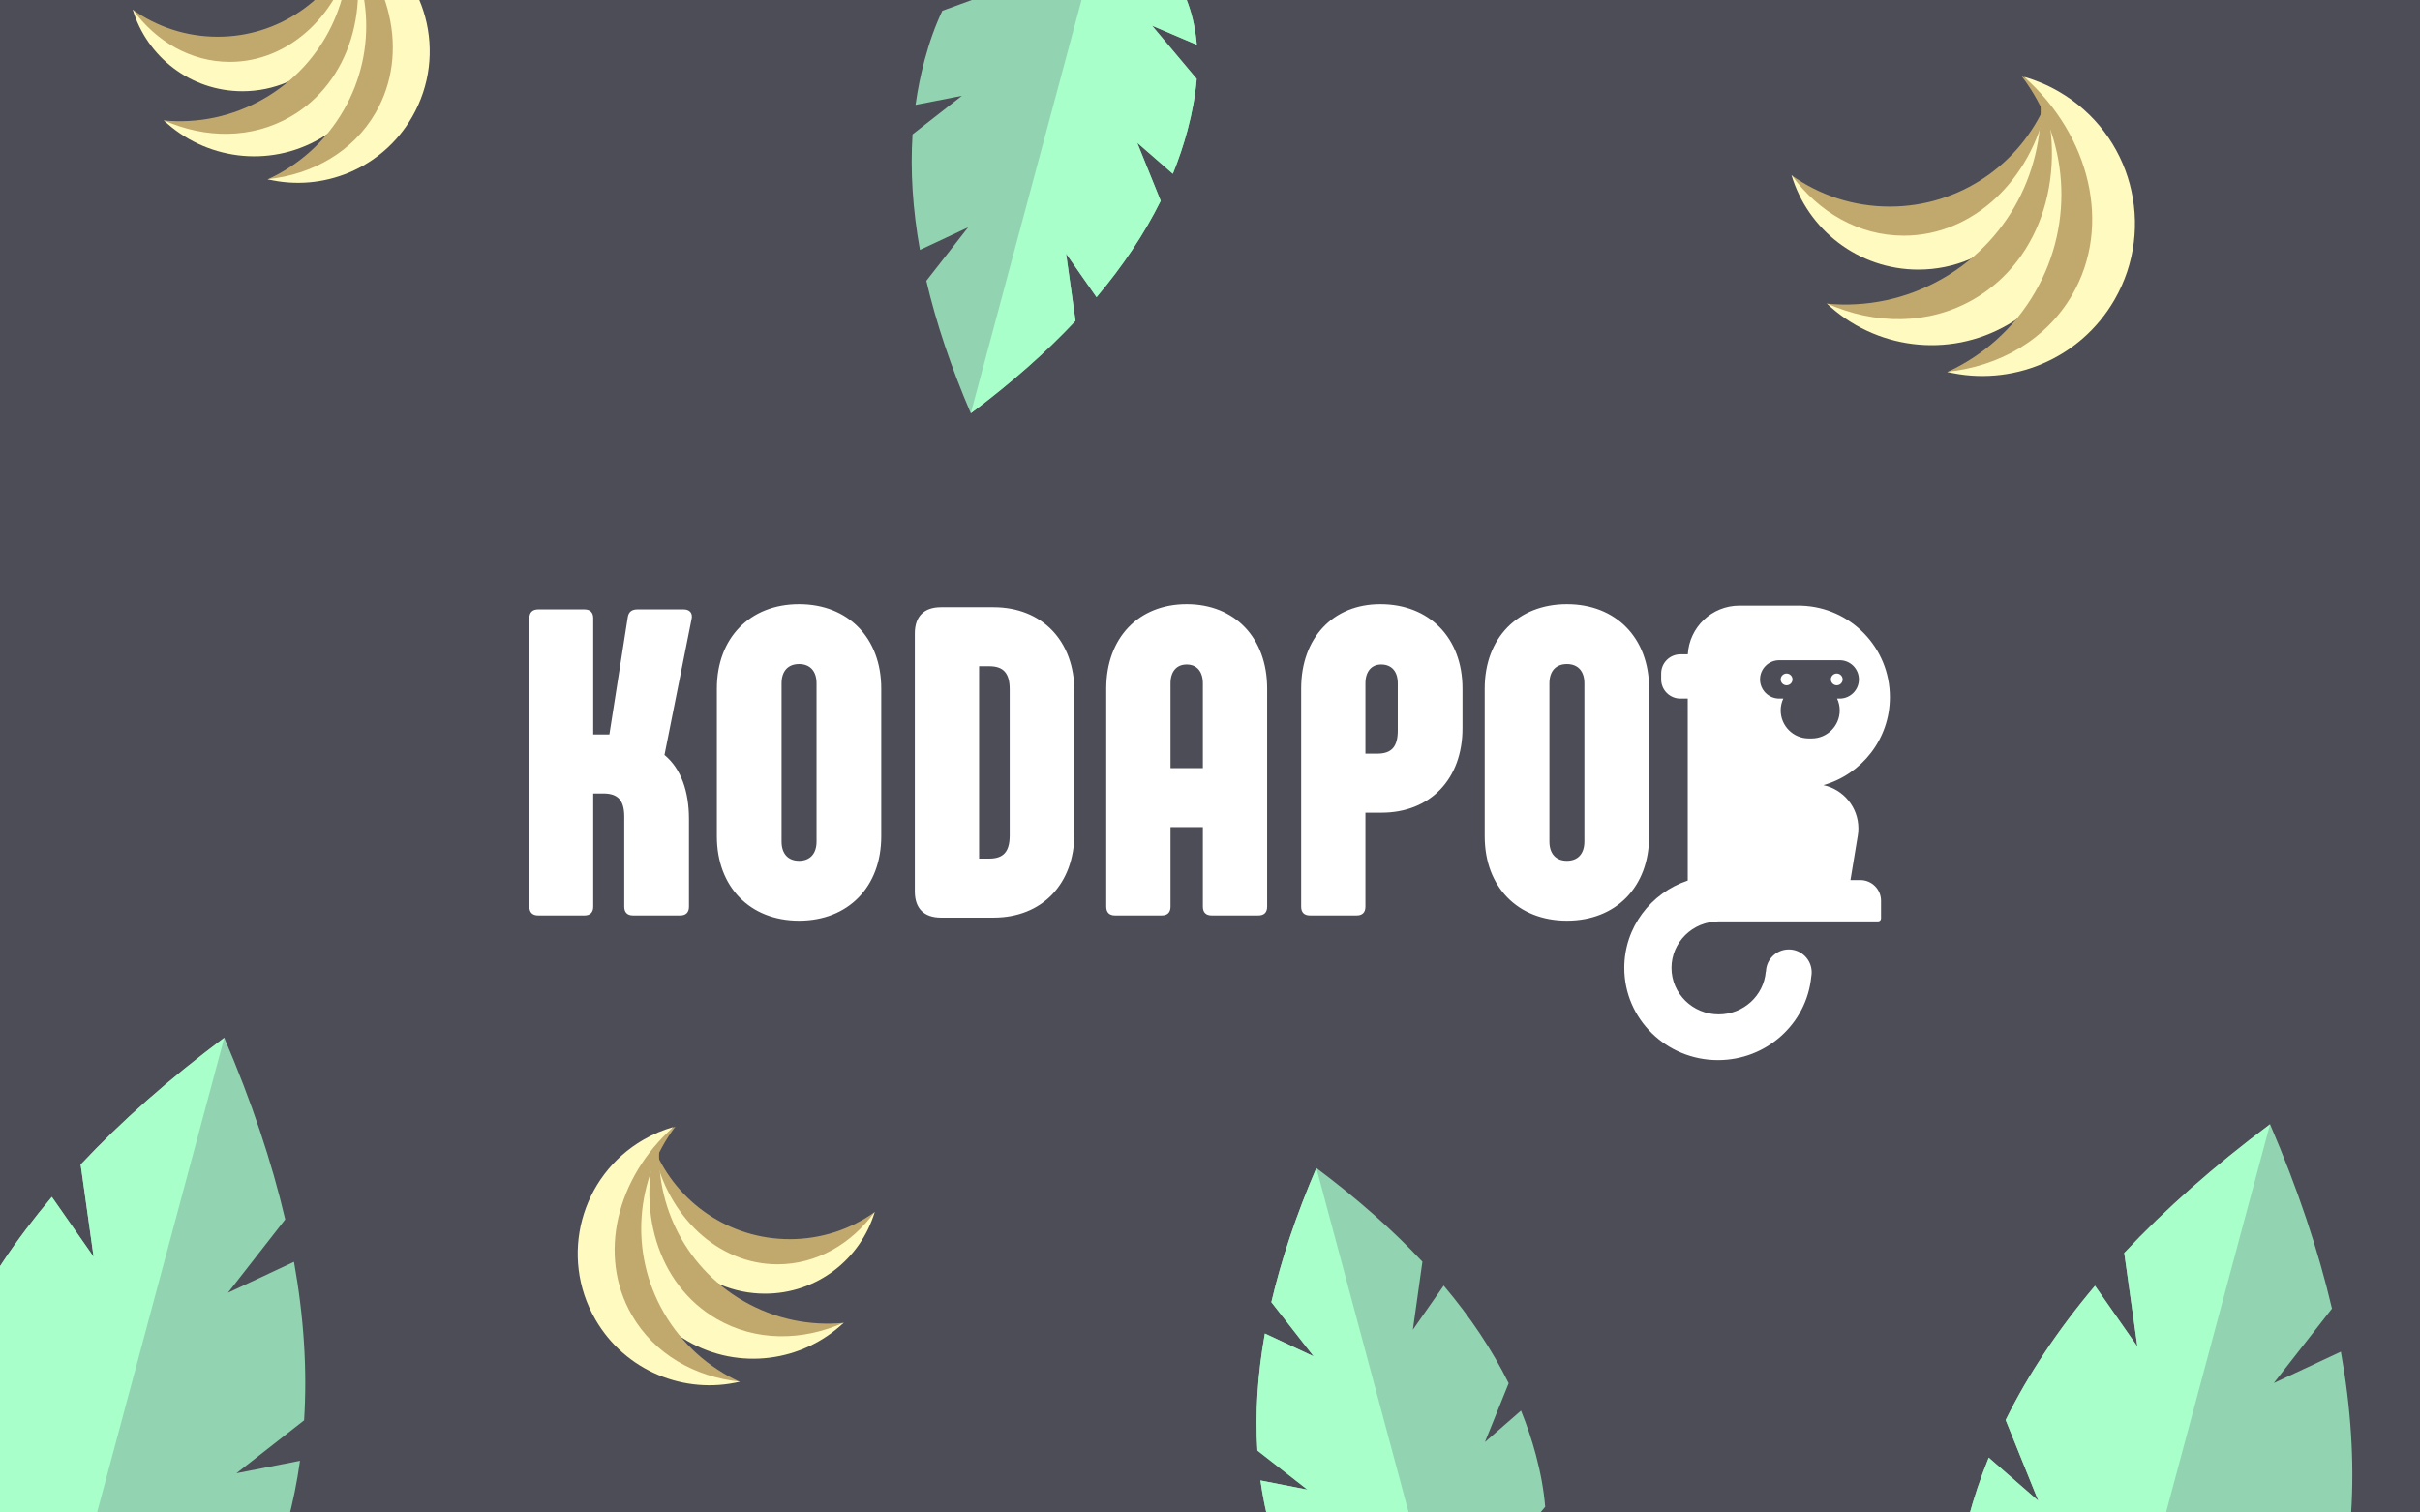 <?xml version="1.0" encoding="UTF-8"?>
<svg width="2880px" height="1800px" viewBox="0 0 2880 1800" version="1.1" xmlns="http://www.w3.org/2000/svg" xmlns:xlink="http://www.w3.org/1999/xlink">
    <!-- Generator: Sketch 48.2 (47327) - http://www.bohemiancoding.com/sketch -->
    <title>Desktop</title>
    <desc>Created with Sketch.</desc>
    <defs></defs>
    <g id="Page-1" stroke="none" stroke-width="1" fill="none" fill-rule="evenodd">
        <g id="Desktop">
            <rect id="Rectangle-4" fill="#4D4D58" x="0" y="0" width="2880" height="1800"></rect>
            <g id="leaf" transform="translate(2261, 1275)">
                <g transform="translate(330.196, 476.098) rotate(-345) translate(-330.196, -476.098) translate(104.412, 46.047)" id="Combined-Shape">
                    <path d="M73.981,242.069 L141.431,298.808 L97.487,195.307 C131.329,132.061 173.982,67.765 225.447,2.421 C276.911,67.765 319.564,132.061 353.406,195.307 L309.462,298.808 L376.912,242.069 C405.863,303.669 426.317,364.257 438.274,423.834 L375.797,506.719 L446.153,472.293 C449.313,497.745 450.893,523.009 450.893,548.085 C450.893,579.097 448.477,607.879 443.644,634.432 L349.333,700.451 L429.162,689.118 C396.987,778.685 329.081,835.291 225.447,858.936 C121.812,835.291 53.907,778.685 21.731,689.118 L101.561,700.451 L7.249,634.432 C2.416,607.879 0,579.097 0,548.085 C0,523.009 1.58,497.745 4.74,472.293 L75.096,506.719 L12.619,423.834 C24.576,364.257 45.03,303.669 73.981,242.069 Z" fill="#92D4B1"></path>
                    <path d="M225.447,2.421 L225.447,858.936 C121.812,835.291 53.907,778.685 21.731,689.118 L101.561,700.451 L7.249,634.432 C2.416,607.879 0,579.097 0,548.085 C0,523.009 1.58,497.745 4.74,472.293 L75.096,506.719 L12.619,423.834 C24.576,364.257 45.03,303.669 73.981,242.069 L141.431,298.808 L97.487,195.307 C131.329,132.061 173.982,67.765 225.447,2.421 Z" fill="#A8FFC9"></path>
                </g>
            </g>
            <g id="leaf" transform="translate(1647.035, 1690.282) rotate(-30) translate(-1647.035, -1690.282) translate(1407.024, 1344.245)">
                <g transform="translate(240.143, 346.435) rotate(-345) translate(-240.143, -346.435) translate(75.936, 33.507)" id="Combined-Shape">
                    <path d="M53.805,176.143 L102.859,217.429 L70.9,142.116 C95.512,96.095 126.533,49.31 163.961,1.762 C201.39,49.31 232.41,96.095 257.023,142.116 L225.063,217.429 L274.118,176.143 C295.173,220.966 310.049,265.053 318.745,308.405 L273.307,368.717 L324.475,343.666 C326.773,362.187 327.922,380.57 327.922,398.817 C327.922,421.383 326.165,442.326 322.65,461.648 L254.06,509.687 L312.118,501.44 C288.718,566.614 239.332,607.804 163.961,625.009 C88.59,607.804 39.205,566.614 15.804,501.44 L73.862,509.687 L5.272,461.648 C1.757,442.326 0,421.383 0,398.817 C0,380.57 1.149,362.187 3.447,343.666 L54.615,368.717 L9.178,308.405 C17.874,265.053 32.749,220.966 53.805,176.143 Z" fill="#92D4B1"></path>
                    <path d="M163.961,1.762 L163.961,625.009 C88.59,607.804 39.205,566.614 15.804,501.44 L73.862,509.687 L5.272,461.648 C1.757,442.326 0,421.383 0,398.817 C0,380.57 1.149,362.187 3.447,343.666 L54.615,368.717 L9.178,308.405 C17.874,265.053 32.749,220.966 53.805,176.143 L102.859,217.429 L70.9,142.116 C95.512,96.095 126.533,49.31 163.961,1.762 Z" fill="#A8FFC9"></path>
                </g>
            </g>
            <g id="leaf" transform="translate(1234.865, 195.5) rotate(-180) translate(-1234.865, -195.5) translate(998, -146)">
                <g transform="translate(237.141, 341.929) rotate(-345) translate(-237.141, -341.929) translate(74.987, 33.071)" id="Combined-Shape">
                    <path d="M53.132,173.852 L101.573,214.601 L70.013,140.268 C94.318,94.845 124.951,48.669 161.912,1.739 C198.872,48.669 229.505,94.845 253.81,140.268 L222.25,214.601 L270.691,173.852 C291.483,218.092 306.173,261.606 314.76,304.394 L269.891,363.921 L320.419,339.196 C322.689,357.476 323.823,375.621 323.823,393.63 C323.823,415.902 322.088,436.573 318.617,455.644 L250.884,503.058 L308.216,494.919 C285.109,559.245 236.34,599.899 161.912,616.88 C87.483,599.899 38.715,559.245 15.607,494.919 L72.939,503.058 L5.206,455.644 C1.735,436.573 0,415.902 0,393.63 C0,375.621 1.135,357.476 3.404,339.196 L53.933,363.921 L9.063,304.394 C17.65,261.606 32.34,218.092 53.132,173.852 Z" fill="#92D4B1"></path>
                    <path d="M161.912,1.739 L161.912,616.88 C87.483,599.899 38.715,559.245 15.607,494.919 L72.939,503.058 L5.206,455.644 C1.735,436.573 0,415.902 0,393.63 C0,375.621 1.135,357.476 3.404,339.196 L53.933,363.921 L9.063,304.394 C17.65,261.606 32.34,218.092 53.132,173.852 L101.573,214.601 L70.013,140.268 C94.318,94.845 124.951,48.669 161.912,1.739 Z" fill="#A8FFC9"></path>
                </g>
            </g>
            <g id="leaf" transform="translate(158, 1641.604) rotate(-360) translate(-158, -1641.604) translate(-167.025, 1173)">
                <g transform="translate(325.193, 469.089) rotate(-345) translate(-325.193, -469.089) translate(102.83, 45.37)" id="Combined-Shape">
                    <path d="M72.86,238.506 L139.288,294.409 L96.01,192.432 C129.339,130.117 171.346,66.768 222.031,2.386 C272.715,66.768 314.722,130.117 348.052,192.432 L304.773,294.409 L371.201,238.506 C399.714,299.198 419.858,358.895 431.633,417.594 L370.103,499.259 L439.394,465.34 C442.506,490.417 444.062,515.31 444.062,540.016 C444.062,570.571 441.682,598.93 436.922,625.092 L344.04,690.139 L422.66,678.973 C390.972,767.222 324.095,822.994 222.031,846.291 C119.966,822.994 53.09,767.222 21.402,678.973 L100.022,690.139 L7.139,625.092 C2.38,598.93 0,570.571 0,540.016 C0,515.31 1.556,490.417 4.668,465.34 L73.958,499.259 L12.428,417.594 C24.204,358.895 44.348,299.198 72.86,238.506 Z" fill="#92D4B1"></path>
                    <path d="M222.031,2.386 L222.031,846.291 C119.966,822.994 53.09,767.222 21.402,678.973 L100.022,690.139 L7.139,625.092 C2.38,598.93 0,570.571 0,540.016 C0,515.31 1.556,490.417 4.668,465.34 L73.958,499.259 L12.428,417.594 C24.204,358.895 44.348,299.198 72.86,238.506 L139.288,294.409 L96.01,192.432 C129.339,130.117 171.346,66.768 222.031,2.386 Z" fill="#A8FFC9"></path>
                </g>
            </g>
            <g id="bananas" transform="translate(68, -199)">
                <g id="banana" transform="translate(223.19, 221.434) scale(-1, 1) rotate(-45) translate(-223.19, -221.434) translate(66.613, 64.857)">
                    <g transform="translate(156.154, 156.92) rotate(-315) translate(-156.154, -156.92) translate(21.793, 70.654)">
                        <path d="M166.54,107.017 C204.191,107.017 239.059,95.098 267.575,74.827 C241.581,128.682 202.759,162.812 141.157,162.812 C65.95,162.812 9.965,111.662 5.509,37.139 C4.775,24.876 5.518,13.344 5.603,0.215 C32.064,62.968 94.158,107.017 166.54,107.017 Z" id="Combined-Shape-Copy" fill="#C1A96E"></path>
                        <path d="M152.074,136.945 C198.452,136.945 239.952,112.683 267.676,74.489 C250.969,130.793 198.836,171.862 137.11,171.862 C61.904,171.862 0.937,110.895 0.937,35.688 C0.937,24.169 2.367,12.983 5.06,2.3 C20.926,79.524 80.727,136.945 152.074,136.945 Z" id="Combined-Shape" fill="#FFFAC0"></path>
                    </g>
                </g>
                <g id="banana" transform="translate(266.049, 276.585) scale(-1, 1) rotate(-15) translate(-266.049, -276.585) translate(86.049, 96.585)">
                    <g transform="translate(179.602, 180.483) rotate(-315) translate(-179.602, -180.483) translate(25.065, 81.264)">
                        <path d="M191.547,123.087 C234.852,123.087 274.956,109.378 307.754,86.063 C277.856,148.005 233.205,187.26 162.353,187.26 C75.853,187.26 11.461,128.429 6.336,42.716 C5.492,28.611 6.347,15.348 6.445,0.247 C36.879,72.423 108.297,123.087 191.547,123.087 Z" id="Combined-Shape-Copy" fill="#C1A96E"></path>
                        <path d="M174.91,157.509 C228.252,157.509 275.983,129.603 307.87,85.675 C288.654,150.433 228.693,197.668 157.699,197.668 C71.199,197.668 1.077,127.547 1.077,41.047 C1.077,27.798 2.723,14.933 5.82,2.645 C24.068,91.465 92.849,157.509 174.91,157.509 Z" id="Combined-Shape" fill="#FFFAC0"></path>
                    </g>
                </g>
                <g id="banana" transform="translate(338.233, 285.928) scale(-1, 1) rotate(-345) translate(-338.233, -285.928) translate(158.233, 105.928)">
                    <g transform="translate(179.602, 180.483) rotate(-315) translate(-179.602, -180.483) translate(25.065, 81.264)">
                        <path d="M191.547,123.087 C234.852,123.087 274.956,109.378 307.754,86.063 C277.856,148.005 233.205,187.26 162.353,187.26 C75.853,187.26 11.461,128.429 6.336,42.716 C5.492,28.611 6.347,15.348 6.445,0.247 C36.879,72.423 108.297,123.087 191.547,123.087 Z" id="Combined-Shape-Copy" fill="#C1A96E"></path>
                        <path d="M174.91,157.509 C228.252,157.509 275.983,129.603 307.87,85.675 C288.654,150.433 228.693,197.668 157.699,197.668 C71.199,197.668 1.077,127.547 1.077,41.047 C1.077,27.798 2.723,14.933 5.82,2.645 C24.068,91.465 92.849,157.509 174.91,157.509 Z" id="Combined-Shape" fill="#FFFAC0"></path>
                    </g>
                </g>
            </g>
            <g id="bananas" transform="translate(2029.724, -35)">
                <g id="banana" transform="translate(256.251, 256.219) scale(-1, 1) rotate(-45) translate(-256.251, -256.219) translate(75.077, 75.045)">
                    <g transform="translate(180.6, 181.486) rotate(-315) translate(-180.6, -181.486) translate(25.205, 81.715)">
                        <path d="M192.611,123.771 C236.157,123.771 276.483,109.986 309.464,86.542 C279.4,148.827 234.5,188.3 163.255,188.3 C76.275,188.3 11.524,129.142 6.371,42.953 C5.523,28.77 6.382,15.433 6.481,0.248 C37.084,72.826 108.898,123.771 192.611,123.771 Z" id="Combined-Shape-Copy" fill="#C1A96E"></path>
                        <path d="M175.881,158.384 C229.52,158.384 277.516,130.323 309.58,86.151 C290.258,151.268 229.963,198.766 158.575,198.766 C71.595,198.766 1.083,128.255 1.083,41.275 C1.083,27.952 2.738,15.016 5.852,2.66 C24.202,91.974 93.364,158.384 175.881,158.384 Z" id="Combined-Shape" fill="#FFFAC0"></path>
                    </g>
                </g>
                <g id="banana" transform="translate(305.842, 320.034) scale(-1, 1) rotate(-15) translate(-305.842, -320.034) translate(97.566, 111.758)">
                    <g transform="translate(208.039, 209.06) rotate(-315) translate(-208.039, -209.06) translate(29.034, 94.13)">
                        <path d="M221.875,142.576 C272.037,142.576 318.49,126.696 356.482,99.69 C321.85,171.439 270.129,216.909 188.058,216.909 C87.863,216.909 13.275,148.763 7.339,49.479 C6.362,33.141 7.352,17.778 7.465,0.286 C42.718,83.89 125.444,142.576 221.875,142.576 Z" id="Combined-Shape-Copy" fill="#C1A96E"></path>
                        <path d="M202.604,182.448 C264.392,182.448 319.68,150.123 356.616,99.24 C334.358,174.251 264.902,228.966 182.668,228.966 C82.472,228.966 1.248,147.741 1.248,47.546 C1.248,32.199 3.154,17.297 6.741,3.064 C27.879,105.947 107.55,182.448 202.604,182.448 Z" id="Combined-Shape" fill="#FFFAC0"></path>
                    </g>
                </g>
                <g id="banana" transform="translate(389.365, 330.844) scale(-1, 1) rotate(-345) translate(-389.365, -330.844) translate(181.089, 122.568)">
                    <g transform="translate(208.039, 209.06) rotate(-315) translate(-208.039, -209.06) translate(29.034, 94.13)">
                        <path d="M221.875,142.576 C272.037,142.576 318.49,126.696 356.482,99.69 C321.85,171.439 270.129,216.909 188.058,216.909 C87.863,216.909 13.275,148.763 7.339,49.479 C6.362,33.141 7.352,17.778 7.465,0.286 C42.718,83.89 125.444,142.576 221.875,142.576 Z" id="Combined-Shape-Copy" fill="#C1A96E"></path>
                        <path d="M202.604,182.448 C264.392,182.448 319.68,150.123 356.616,99.24 C334.358,174.251 264.902,228.966 182.668,228.966 C82.472,228.966 1.248,147.741 1.248,47.546 C1.248,32.199 3.154,17.297 6.741,3.064 C27.879,105.947 107.55,182.448 202.604,182.448 Z" id="Combined-Shape" fill="#FFFAC0"></path>
                    </g>
                </g>
            </g>
            <g id="bananas" transform="translate(849.976, 1486.634) scale(-1, 1) translate(-849.976, -1486.634) translate(569, 1232)">
                <g id="banana" transform="translate(223.19, 221.434) scale(-1, 1) rotate(-45) translate(-223.19, -221.434) translate(66.613, 64.857)">
                    <g transform="translate(156.154, 156.92) rotate(-315) translate(-156.154, -156.92) translate(21.793, 70.654)">
                        <path d="M166.54,107.017 C204.191,107.017 239.059,95.098 267.575,74.827 C241.581,128.682 202.759,162.812 141.157,162.812 C65.95,162.812 9.965,111.662 5.509,37.139 C4.775,24.876 5.518,13.344 5.603,0.215 C32.064,62.968 94.158,107.017 166.54,107.017 Z" id="Combined-Shape-Copy" fill="#C1A96E"></path>
                        <path d="M152.074,136.945 C198.452,136.945 239.952,112.683 267.676,74.489 C250.969,130.793 198.836,171.862 137.11,171.862 C61.904,171.862 0.937,110.895 0.937,35.688 C0.937,24.169 2.367,12.983 5.06,2.3 C20.926,79.524 80.727,136.945 152.074,136.945 Z" id="Combined-Shape" fill="#FFFAC0"></path>
                    </g>
                </g>
                <g id="banana" transform="translate(266.049, 276.585) scale(-1, 1) rotate(-15) translate(-266.049, -276.585) translate(86.049, 96.585)">
                    <g transform="translate(179.602, 180.483) rotate(-315) translate(-179.602, -180.483) translate(25.065, 81.264)">
                        <path d="M191.547,123.087 C234.852,123.087 274.956,109.378 307.754,86.063 C277.856,148.005 233.205,187.26 162.353,187.26 C75.853,187.26 11.461,128.429 6.336,42.716 C5.492,28.611 6.347,15.348 6.445,0.247 C36.879,72.423 108.297,123.087 191.547,123.087 Z" id="Combined-Shape-Copy" fill="#C1A96E"></path>
                        <path d="M174.91,157.509 C228.252,157.509 275.983,129.603 307.87,85.675 C288.654,150.433 228.693,197.668 157.699,197.668 C71.199,197.668 1.077,127.547 1.077,41.047 C1.077,27.798 2.723,14.933 5.82,2.645 C24.068,91.465 92.849,157.509 174.91,157.509 Z" id="Combined-Shape" fill="#FFFAC0"></path>
                    </g>
                </g>
                <g id="banana" transform="translate(338.233, 285.928) scale(-1, 1) rotate(-345) translate(-338.233, -285.928) translate(158.233, 105.928)">
                    <g transform="translate(179.602, 180.483) rotate(-315) translate(-179.602, -180.483) translate(25.065, 81.264)">
                        <path d="M191.547,123.087 C234.852,123.087 274.956,109.378 307.754,86.063 C277.856,148.005 233.205,187.26 162.353,187.26 C75.853,187.26 11.461,128.429 6.336,42.716 C5.492,28.611 6.347,15.348 6.445,0.247 C36.879,72.423 108.297,123.087 191.547,123.087 Z" id="Combined-Shape-Copy" fill="#C1A96E"></path>
                        <path d="M174.91,157.509 C228.252,157.509 275.983,129.603 307.87,85.675 C288.654,150.433 228.693,197.668 157.699,197.668 C71.199,197.668 1.077,127.547 1.077,41.047 C1.077,27.798 2.723,14.933 5.82,2.645 C24.068,91.465 92.849,157.509 174.91,157.509 Z" id="Combined-Shape" fill="#FFFAC0"></path>
                    </g>
                </g>
            </g>
            <g id="logo" transform="translate(630, 719)" fill="#FFFFFF">
                <g id="Group">
                    <path d="M1525.544,443.392 C1520.167,499.076 1472.52,542.634 1414.537,542.634 C1352.95,542.634 1303.024,493.495 1303.024,432.878 C1303.024,384.66 1334.615,343.704 1378.537,328.967 L1378.537,112.39 L1369.756,112.39 C1357.148,112.39 1346.927,102.169 1346.927,89.561 L1346.927,82.537 C1346.927,69.928 1357.148,59.707 1369.756,59.707 L1378.635,59.707 C1380.456,27.396 1407.233,1.756 1440,1.756 L1513.756,1.756 L1513.756,1.812 C1572.262,3.666 1619.122,51.678 1619.122,110.634 C1619.122,160.456 1585.658,202.463 1539.98,215.402 C1563.777,220.475 1581.626,241.616 1581.626,266.927 C1581.626,269.798 1581.391,272.665 1580.924,275.498 L1572.203,328.39 L1584,328.39 C1597.578,328.39 1608.585,339.397 1608.585,352.976 L1608.585,374.049 C1608.585,375.989 1607.013,377.561 1605.073,377.561 L1513.756,377.561 L1510.871,377.561 L1415.415,377.561 C1384.379,377.561 1359.22,402.327 1359.22,432.878 C1359.22,463.429 1384.379,488.195 1415.415,488.195 C1444.949,488.195 1469.162,465.767 1471.435,437.268 L1471.624,437.268 C1472.087,422.642 1484.09,410.927 1498.829,410.927 C1513.862,410.927 1526.049,423.113 1526.049,438.146 C1526.049,439.941 1525.875,441.695 1525.544,443.392 Z M1556.322,112.39 L1559.415,112.39 C1572.023,112.39 1582.244,102.169 1582.244,89.561 C1582.244,76.953 1572.023,66.732 1559.415,66.732 L1487.415,66.732 C1474.806,66.732 1464.585,76.953 1464.585,89.561 C1464.585,102.169 1474.806,112.39 1487.415,112.39 L1492.264,112.39 C1490.279,116.66 1489.171,121.42 1489.171,126.439 C1489.171,144.866 1504.109,159.805 1522.537,159.805 L1526.049,159.805 C1544.476,159.805 1559.415,144.866 1559.415,126.439 C1559.415,121.42 1558.307,116.66 1556.322,112.39 Z M1496.195,96.585 C1492.316,96.585 1489.171,93.44 1489.171,89.561 C1489.171,85.682 1492.316,82.537 1496.195,82.537 C1500.075,82.537 1503.22,85.682 1503.22,89.561 C1503.22,93.44 1500.075,96.585 1496.195,96.585 Z M1555.902,96.585 C1552.023,96.585 1548.878,93.44 1548.878,89.561 C1548.878,85.682 1552.023,82.537 1555.902,82.537 C1559.782,82.537 1562.927,85.682 1562.927,89.561 C1562.927,93.44 1559.782,96.585 1555.902,96.585 Z M10.407,370.472 C3.642,370.472 0,366.83 0,360.066 L0,16.65 C0,9.886 3.642,6.244 10.407,6.244 L65.561,6.244 C72.325,6.244 75.968,9.886 75.968,16.65 L75.968,155.057 L95.22,155.057 L117.073,15.61 C118.114,8.846 122.277,6.244 128.521,6.244 L183.675,6.244 C190.96,6.244 194.602,10.927 193.041,17.691 L160.781,179.513 C180.553,195.643 189.919,223.22 189.919,255.48 L189.919,360.066 C189.919,366.83 186.277,370.472 179.513,370.472 L123.317,370.472 C116.553,370.472 112.911,366.83 112.911,360.066 L112.911,252.879 C112.911,233.627 105.626,225.301 87.935,225.301 L75.968,225.301 L75.968,360.066 C75.968,366.83 72.325,370.472 65.561,370.472 L10.407,370.472 Z M320.938,376.716 C262.661,376.716 223.116,336.651 223.116,276.293 L223.116,100.423 C223.116,40.065 262.661,0 320.938,0 C379.214,0 418.759,40.065 418.759,100.423 L418.759,276.293 C418.759,336.651 379.214,376.716 320.938,376.716 Z M320.938,305.432 C333.946,305.432 341.751,297.106 341.751,282.537 L341.751,94.179 C341.751,79.61 333.946,71.285 320.938,71.285 C307.929,71.285 300.124,79.61 300.124,94.179 L300.124,282.537 C300.124,297.106 307.929,305.432 320.938,305.432 Z M489.94,373.074 C469.647,373.074 458.72,362.147 458.72,341.854 L458.72,34.862 C458.72,14.569 469.647,3.642 489.94,3.642 L552.379,3.642 C610.135,3.642 648.639,43.707 648.639,104.065 L648.639,272.651 C648.639,333.009 610.135,373.074 552.379,373.074 L489.94,373.074 Z M535.208,302.83 L547.176,302.83 C564.346,302.83 571.631,294.505 571.631,275.253 L571.631,101.464 C571.631,82.212 564.346,73.886 547.176,73.886 L535.208,73.886 L535.208,302.83 Z M696.926,370.472 C690.162,370.472 686.519,366.83 686.519,360.066 L686.519,100.423 C686.519,40.065 725.023,0 782.259,0 C839.495,0 877.999,40.065 877.999,100.423 L877.999,360.066 C877.999,366.83 874.357,370.472 867.593,370.472 L811.918,370.472 C805.154,370.472 801.511,366.83 801.511,360.066 L801.511,265.366 L763.007,265.366 L763.007,360.066 C763.007,366.83 759.365,370.472 752.601,370.472 L696.926,370.472 Z M763.007,195.122 L801.511,195.122 L801.511,94.179 C801.511,80.13 794.227,71.805 782.259,71.805 C770.292,71.805 763.007,80.13 763.007,94.179 L763.007,195.122 Z M928.888,370.472 C922.123,370.472 918.481,366.83 918.481,360.066 L918.481,100.423 C918.481,40.065 956.465,0 1012.66,0 C1070.937,0 1110.481,40.065 1110.481,100.423 L1110.481,147.773 C1110.481,208.131 1071.977,248.196 1014.221,248.196 L994.969,248.196 L994.969,360.066 C994.969,366.83 991.327,370.472 984.562,370.472 L928.888,370.472 Z M994.969,177.952 L1009.018,177.952 C1026.189,177.952 1033.473,169.626 1033.473,150.374 L1033.473,94.179 C1033.473,80.13 1026.189,71.805 1013.701,71.805 C1002.254,71.805 994.969,80.13 994.969,94.179 L994.969,177.952 Z M1234.736,376.716 C1176.459,376.716 1136.914,336.651 1136.914,276.293 L1136.914,100.423 C1136.914,40.065 1176.459,0 1234.736,0 C1293.012,0 1332.557,40.065 1332.557,100.423 L1332.557,276.293 C1332.557,336.651 1293.012,376.716 1234.736,376.716 Z M1234.736,305.432 C1247.744,305.432 1255.549,297.106 1255.549,282.537 L1255.549,94.179 C1255.549,79.61 1247.744,71.285 1234.736,71.285 C1221.727,71.285 1213.923,79.61 1213.923,94.179 L1213.923,282.537 C1213.923,297.106 1221.727,305.432 1234.736,305.432 Z" id="Combined-Shape"></path>
                </g>
            </g>
        </g>
    </g>
</svg>